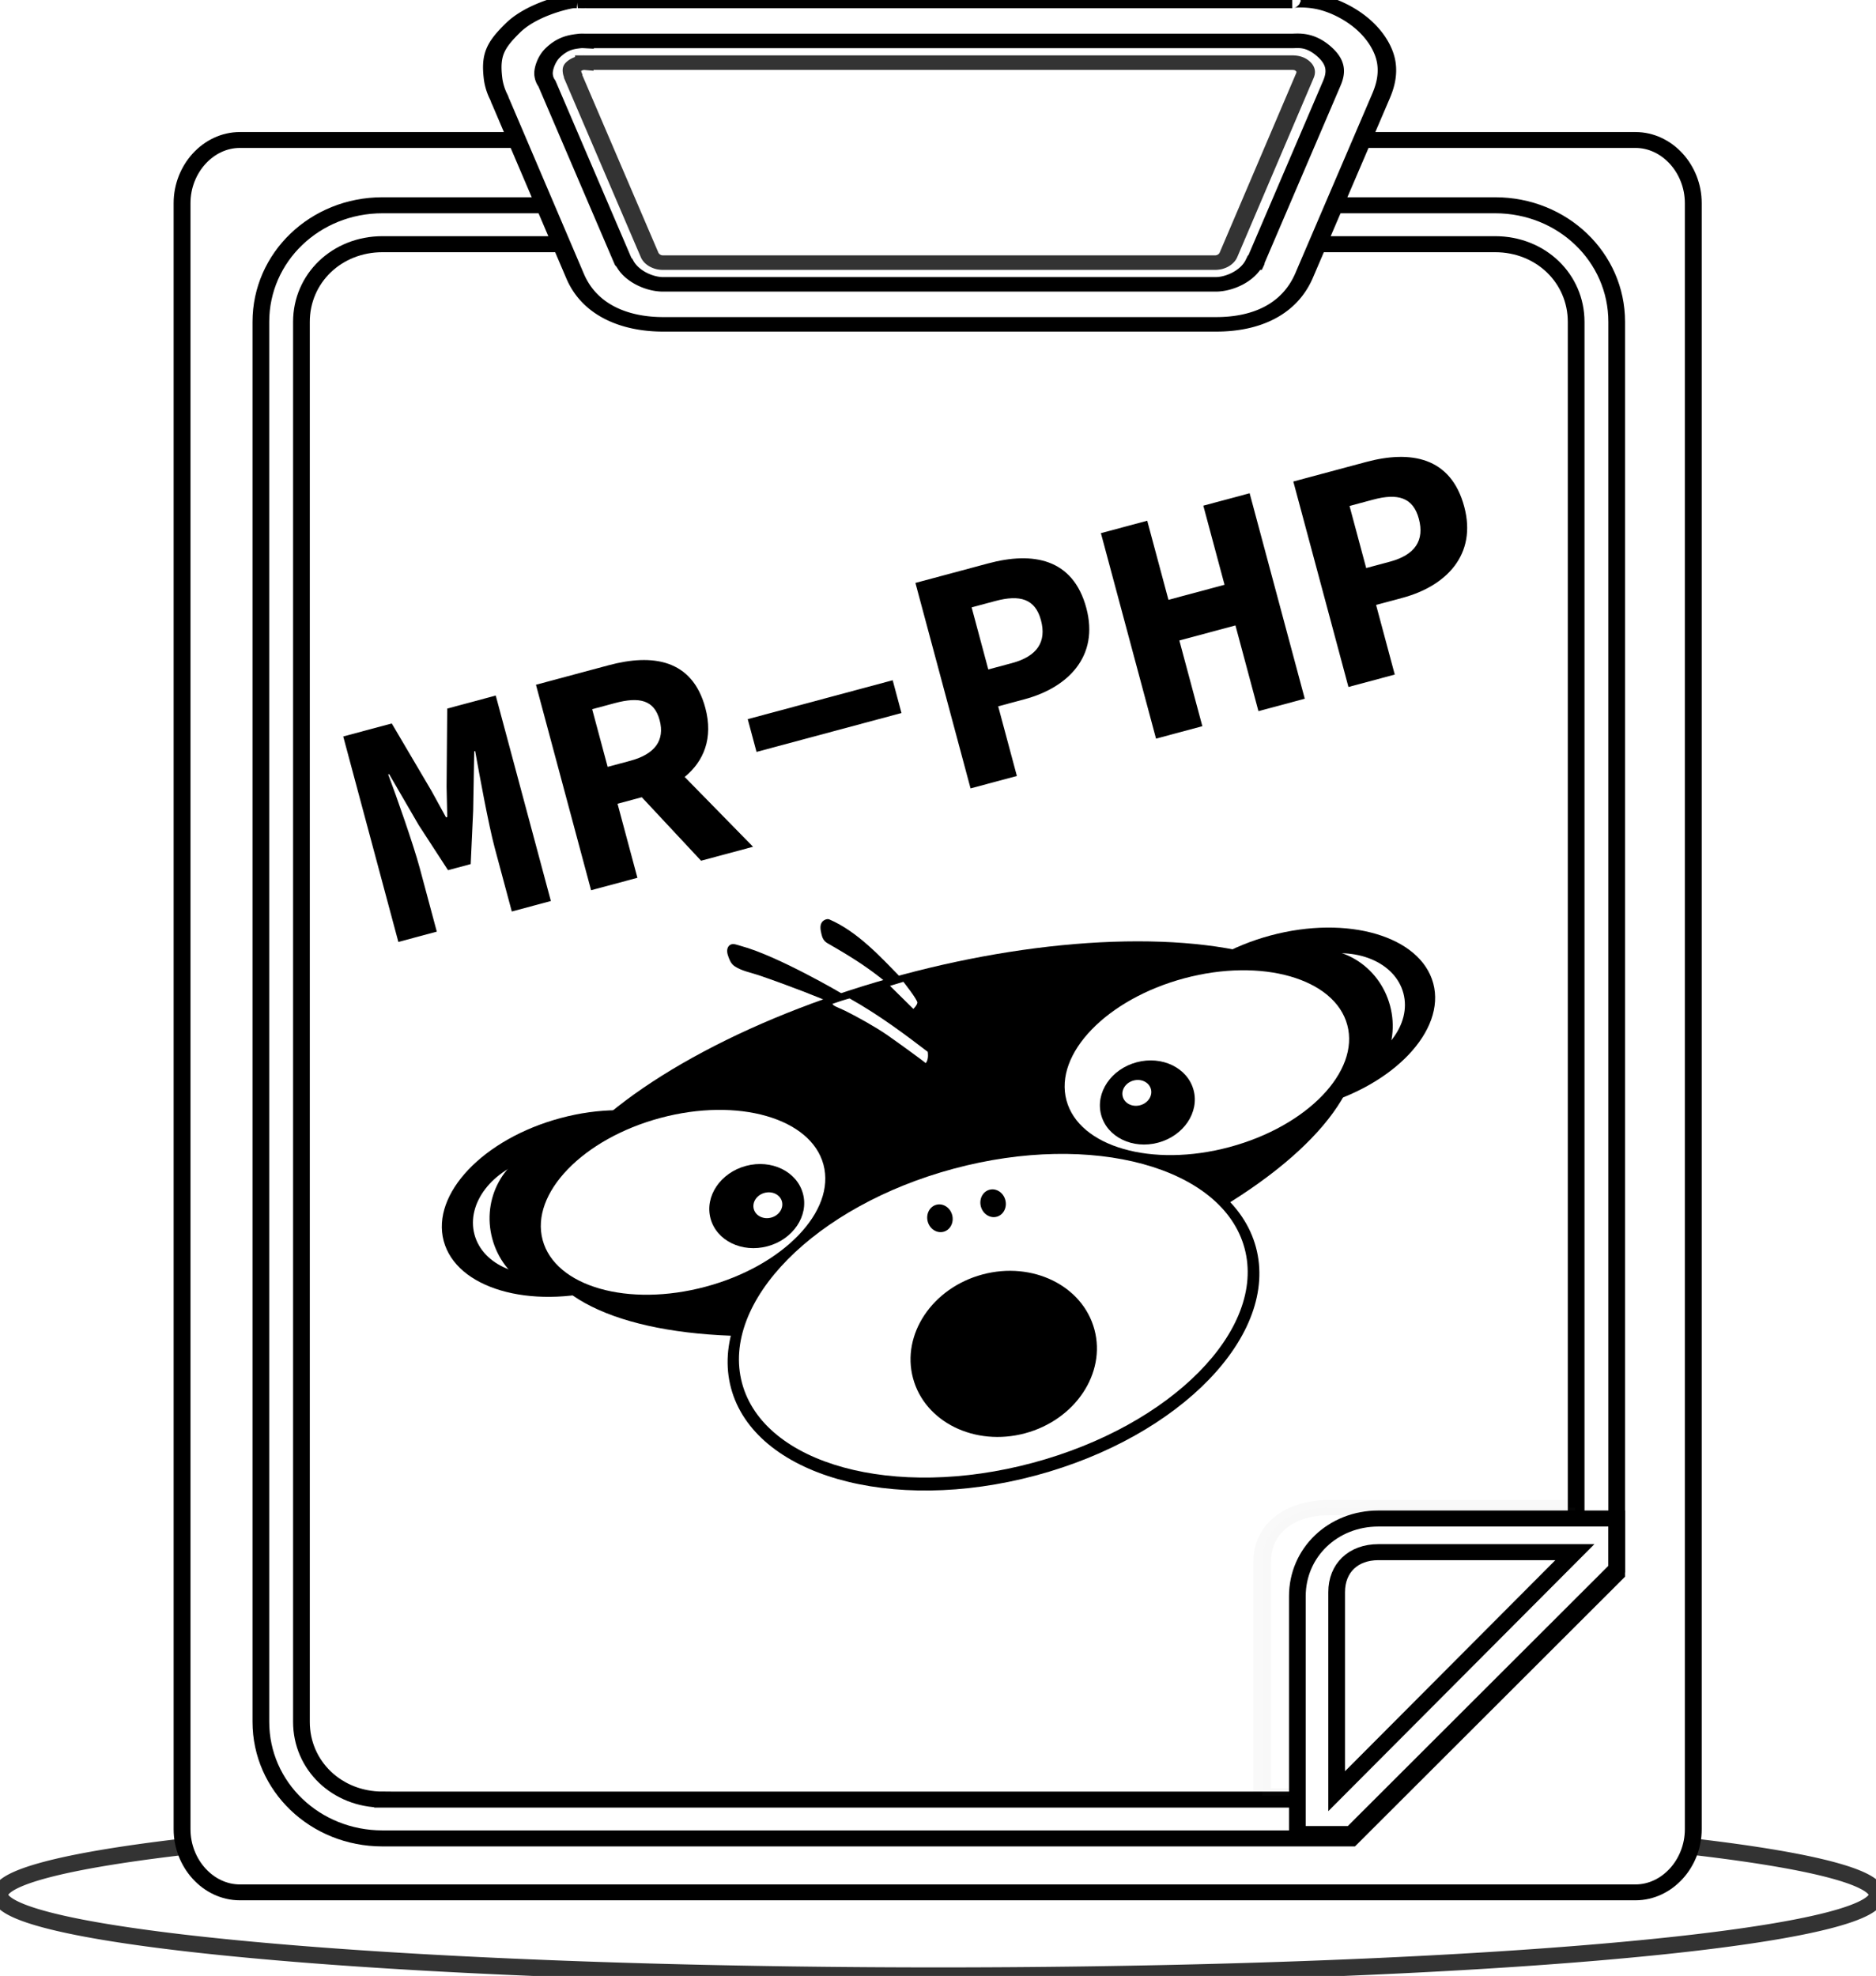 <?xml version="1.0" encoding="UTF-8" standalone="no"?>
<!-- Created with Inkscape (http://www.inkscape.org/) -->

<svg
   xmlns:dc="http://purl.org/dc/elements/1.1/"
   xmlns:cc="http://creativecommons.org/ns#"
   xmlns:rdf="http://www.w3.org/1999/02/22-rdf-syntax-ns#"
   xmlns:svg="http://www.w3.org/2000/svg"
   xmlns="http://www.w3.org/2000/svg"
   xmlns:xlink="http://www.w3.org/1999/xlink"
   xmlns:sodipodi="http://sodipodi.sourceforge.net/DTD/sodipodi-0.dtd"
   xmlns:inkscape="http://www.inkscape.org/namespaces/inkscape"
   width="343.683mm"
   height="361.957mm"
   viewBox="0 0 343.683 361.957"
   id="svg2"
   version="1.1"
   inkscape:version="0.91+devel+osxmenu r12889"
   sodipodi:docname="munkireportphp-safaripinnedtab.svg">
  <defs
     id="defs4">
    <linearGradient
       id="2">
      <stop
         stop-color="#888a85"
         id="Y" />
      <stop
         stop-color="#2e3436"
         offset="1"
         id="Z" />
    </linearGradient>
    <linearGradient
       id="3">
      <stop
         stop-color="#eeeeec"
         id="a" />
      <stop
         stop-color="#888a85"
         offset="1"
         id="b" />
    </linearGradient>
    <linearGradient
       id="4">
      <stop
         stop-color="#2e3436"
         id="c" />
      <stop
         stop-opacity="0"
         stop-color="#2e3436"
         offset="1"
         id="d" />
    </linearGradient>
    <linearGradient
       id="5">
      <stop
         stop-color="#fff"
         id="e" />
      <stop
         stop-opacity="0"
         stop-color="#fff"
         offset="1"
         id="f" />
    </linearGradient>
    <linearGradient
       id="7">
      <stop
         stop-color="#e9b96e"
         id="i" />
      <stop
         stop-color="#c17d11"
         offset="1"
         id="j" />
    </linearGradient>
    <linearGradient
       id="9">
      <stop
         stop-color="#eeeeec"
         id="l" />
      <stop
         stop-color="#d3d7cf"
         offset="1"
         id="m" />
    </linearGradient>
    <radialGradient
       gradientTransform="matrix(1,0,0,0.085,0,43.205)"
       gradientUnits="userSpaceOnUse"
       xlink:href="#4"
       id="A-3"
       r="23.442"
       cy="47.23"
       cx="23.903" />
    <radialGradient
       gradientTransform="matrix(0.205,1.946,-2.614,0.285,46.782,-21.224)"
       gradientUnits="userSpaceOnUse"
       xlink:href="#7"
       id="B-0"
       r="18.475"
       cy="14.524"
       cx="10.598" />
    <linearGradient
       gradientUnits="userSpaceOnUse"
       xlink:href="#5"
       id="C-2"
       y2="46.667"
       x2="0"
       y1="3.333" />
    <linearGradient
       gradientUnits="userSpaceOnUse"
       xlink:href="#5"
       id="D-5"
       y2="18.539"
       x2="17.775"
       y1="-22.618"
       x1="-7.177" />
    <radialGradient
       gradientTransform="matrix(0.553,-2.295,-3.396,-0.819,46.752,79.262)"
       gradientUnits="userSpaceOnUse"
       xlink:href="#9"
       id="E-5"
       r="16.219"
       cy="13.388"
       cx="24.293" />
    <linearGradient
       gradientTransform="matrix(0.896,0,0,-0.896,2.507,45.323)"
       gradientUnits="userSpaceOnUse"
       xlink:href="#5"
       id="F-6"
       y2="2.25"
       x2="0"
       y1="43.531" />
    <filter
       style="color-interpolation-filters:sRGB"
       id="8-5"
       height="1.302"
       width="1.321"
       y="-0.151"
       x="-0.16">
      <feGaussianBlur
         id="k-5"
         stdDeviation="0.533" />
    </filter>
    <radialGradient
       gradientTransform="matrix(1.792,-1.8567779e-7,-1.9429172e-7,-1.876,-28.077,53.569)"
       gradientUnits="userSpaceOnUse"
       xlink:href="#9"
       id="G-7"
       r="3.03"
       cy="8.609"
       cx="34.13" />
    <linearGradient
       gradientTransform="matrix(0.896,0,0,-0.896,2.507,45.263)"
       gradientUnits="userSpaceOnUse"
       xlink:href="#5"
       id="H-6"
       y2="6.363"
       x2="36.533"
       y1="8.75"
       x1="34.13" />
    <linearGradient
       gradientUnits="userSpaceOnUse"
       xlink:href="#2"
       id="K-5"
       y2="28.03"
       x2="0"
       y1="16.38" />
    <linearGradient
       gradientUnits="userSpaceOnUse"
       xlink:href="#3"
       id="I-7"
       y2="31.394"
       x2="59.847"
       y1="14.994"
       x1="55.936" />
    <linearGradient
       gradientUnits="userSpaceOnUse"
       xlink:href="#5"
       id="J-0"
       y2="26.631"
       x2="0"
       y1="16.19" />
    <filter
       y="-0.15"
       height="1.3"
       x="-0.15"
       width="1.3"
       inkscape:menu-tooltip="Aquarelle paper effect which can be used for pictures as for objects"
       inkscape:menu="Textures"
       inkscape:label="Rough Paper"
       style="color-interpolation-filters:sRGB;"
       id="filter3845">
      <feTurbulence
         type="fractalNoise"
         baseFrequency="0.04"
         numOctaves="5"
         seed="0"
         result="result4"
         id="feTurbulence3847" />
      <feDisplacementMap
         in="SourceGraphic"
         in2="result4"
         yChannelSelector="G"
         xChannelSelector="R"
         scale="10"
         result="result3"
         id="feDisplacementMap3849" />
      <feDiffuseLighting
         lighting-color="rgb(233,230,215)"
         diffuseConstant="1"
         surfaceScale="2"
         result="result1"
         in="result4"
         id="feDiffuseLighting3851">
        <feDistantLight
           azimuth="235"
           elevation="40"
           id="feDistantLight3853" />
      </feDiffuseLighting>
      <feComposite
         operator="in"
         in="result3"
         in2="result1"
         result="result2"
         id="feComposite3855" />
      <feComposite
         in2="result1"
         result="result5"
         operator="arithmetic"
         k1="1.7"
         id="feComposite3857" />
      <feBlend
         in="result5"
         in2="result3"
         mode="normal"
         id="feBlend3859" />
    </filter>
    <filter
       inkscape:label="Blotting Paper"
       inkscape:menu="Textures"
       inkscape:menu-tooltip="Inkblot on blotting paper"
       height="1.3"
       y="-0.15"
       width="1.3"
       x="-0.15"
       style="color-interpolation-filters:sRGB;"
       id="filter4680">
      <feGaussianBlur
         stdDeviation="3"
         in="SourceGraphic"
         result="result1"
         id="feGaussianBlur4682" />
      <feTurbulence
         type="turbulence"
         baseFrequency="0.05"
         numOctaves="5"
         result="result0"
         id="feTurbulence4684" />
      <feDisplacementMap
         in2="result0"
         in="result1"
         xChannelSelector="R"
         yChannelSelector="G"
         scale="3"
         result="result2"
         id="feDisplacementMap4686" />
      <feBlend
         result="result5"
         in="result2"
         mode="multiply"
         in2="result2"
         id="feBlend4688" />
      <feGaussianBlur
         stdDeviation="5"
         in="result2"
         result="result4"
         id="feGaussianBlur4690" />
      <feComposite
         operator="arithmetic"
         in2="result5"
         in="result4"
         k2="0.25"
         k3="1"
         k1="1"
         id="feComposite4692" />
      <feComposite
         operator="in"
         in2="result2"
         id="feComposite4694" />
    </filter>
    <filter
       style="color-interpolation-filters:sRGB;"
       inkscape:label="Drop Shadow"
       id="filter4760">
      <feFlood
         flood-opacity="1"
         flood-color="rgb(0,0,0)"
         result="flood"
         id="feFlood4762" />
      <feComposite
         in="flood"
         in2="SourceGraphic"
         operator="in"
         result="composite1"
         id="feComposite4764" />
      <feGaussianBlur
         in="composite1"
         stdDeviation="2"
         result="blur"
         id="feGaussianBlur4766" />
      <feOffset
         dx="2"
         dy="2"
         result="offset"
         id="feOffset4768" />
      <feComposite
         in="offset"
         in2="offset"
         operator="atop"
         result="composite2"
         id="feComposite4770" />
    </filter>
  </defs>
  <sodipodi:namedview
     id="base"
     pagecolor="#ffffff"
     bordercolor="#666666"
     borderopacity="1.0"
     inkscape:pageopacity="0.0"
     inkscape:pageshadow="2"
     inkscape:zoom="0.3531951"
     inkscape:cx="422.4735"
     inkscape:cy="767.02092"
     inkscape:document-units="mm"
     inkscape:current-layer="g8485"
     showgrid="false"
     inkscape:window-width="1280"
     inkscape:window-height="681"
     inkscape:window-x="0"
     inkscape:window-y="22"
     inkscape:window-maximized="0"
     fit-margin-top="0"
     fit-margin-left="0"
     fit-margin-right="0"
     fit-margin-bottom="0" />
  <g
     inkscape:label="Layer 1"
     inkscape:groupmode="layer"
     id="layer1"
     transform="translate(-92.281,156.333)">
    <g
       id="1"
       transform="matrix(0.391,0,0,0.391,48.504,110.67)" />
    <g
       transform="matrix(8.033,0,0,7.701,71.335,-160.186)"
       id="g8503"
       inkscape:export-xdpi="36.490559"
       inkscape:export-ydpi="36.490559"
       style="stroke:#000000;stroke-opacity:1;fill:#ffffff;stroke-width:0.381;stroke-miterlimit:4;stroke-dasharray:none;fill-opacity:1">
      <path
         style="opacity:0.8;fill:#ffffff;stroke:#000000;stroke-opacity:1;stroke-width:0.407;stroke-miterlimit:4;stroke-dasharray:none;fill-opacity:1"
         inkscape:connector-curvature="0"
         d="m 47.345,47.231 a 23.442,1.998 0 1 1 -46.884,0 23.442,1.998 0 1 1 46.884,0 z"
         transform="matrix(0.913,0,0,0.963,2.187,0.087)"
         id="L" />
      <path
         style="fill:#ffffff;fill-rule:evenodd;stroke:#000000;stroke-width:0.401;stroke-opacity:1;stroke-miterlimit:4;stroke-dasharray:none;fill-opacity:1"
         inkscape:connector-curvature="0"
         d="m 7.406,2.875 c -0.755,0 -1.375,0.731 -1.375,1.594 l 0,41.062 c 0,0.863 0.62,1.594 1.375,1.594 l 33.188,0 c 0.755,0 1.375,-0.731 1.375,-1.594 l 0,-41.062 c 0,-0.863 -0.62,-1.594 -1.375,-1.594 l -33.188,0 z"
         transform="matrix(0.959,0,0,0.942,0.976,1.122)"
         id="M" />
      <path
         style="fill:#ffffff;stroke:#000000;stroke-opacity:1;stroke-width:0.381;stroke-miterlimit:4;stroke-dasharray:none;fill-opacity:1"
         inkscape:connector-curvature="0"
         d="m 11.33,44.23 c -1.539,0 -2.773,-1.234 -2.773,-2.773 l 0,-33.301 c 0,-1.539 1.234,-2.773 2.773,-2.773 l 25.375,0 c 1.539,0 2.773,1.234 2.773,2.773 l 0,29.772 -6.05,6.302 -22.098,0 0,0 z"
         id="P" />
      <path
         style="fill:#ffffff;stroke:#000000;stroke-opacity:1;stroke-width:0.381;stroke-miterlimit:4;stroke-dasharray:none;fill-opacity:1"
         inkscape:connector-curvature="0"
         d="m 11.33,43.306 c -1.038,0 -1.848,-0.81 -1.848,-1.848 l 0,-33.301 c 0,-1.038 0.81,-1.848 1.848,-1.848 l 25.375,0 c 1.038,0 1.848,0.81 1.848,1.848 l 0,29.38 -5.517,5.77 -21.706,0 z"
         id="Q" />
      <path
         style="opacity:0.16;fill:#ffffff;filter:url(#8-5);stroke:#000000;stroke-opacity:1;stroke-width:0.448;stroke-miterlimit:4;stroke-dasharray:none;fill-opacity:1"
         inkscape:connector-curvature="0"
         d="m 77.133,16.968 0,6.875 c 0,0.957 0.677,1.594 1.719,1.594 l 6.25,0 0,-1.812 -6.938,-6.656 -1.031,0 0,0 z"
         transform="matrix(0.896,0,0,-0.81,-37.719,56.965)"
         id="T" />
      <path
         style="fill:#ffffff;stroke:#000000;stroke-opacity:1;stroke-width:0.381;stroke-miterlimit:4;stroke-dasharray:none;fill-opacity:1"
         inkscape:connector-curvature="0"
         d="m 32.195,44.127 0,-5.658 c -2e-6,-1.038 0.81,-1.848 1.848,-1.848 l 5.433,0 0,1.204 -6.05,6.302 -1.232,0 0,0 z"
         id="U" />
      <path
         style="fill:#ffffff;stroke:#000000;stroke-opacity:1;stroke-width:0.381;stroke-miterlimit:4;stroke-dasharray:none;fill-opacity:1"
         inkscape:connector-curvature="0"
         d="m 33.091,43.106 0,-4.733 c -10e-7,-0.574 0.378,-0.952 0.952,-0.952 l 4.481,0 -5.433,5.686 0,0 z"
         id="V" />
      <g
         transform="matrix(0.918,0,0,0.752,1.968,0.366)"
         id="X"
         style="stroke:#000000;stroke-opacity:1;fill:#ffffff;stroke-width:0.459;stroke-miterlimit:4;stroke-dasharray:none;fill-opacity:1">
        <path
           style="fill:#ffffff;stroke:#000000;stroke-opacity:1;stroke-width:0.522;stroke-miterlimit:4;stroke-dasharray:none;fill-opacity:1"
           inkscape:connector-curvature="0"
           d="m 53.969,16.406 c -0.227,0.034 -1.17,0.322 -1.688,0.969 -0.508,0.634 -0.64,0.979 -0.562,1.812 0.022,0.239 0.088,0.487 0.156,0.656 0.034,0.085 0.043,0.151 0.062,0.188 l 2.094,6.25 c 0.414,1.259 1.428,1.752 2.5,1.75 l 15.594,0 c 1.146,0.003 2.091,-0.539 2.5,-1.781 l 2.156,-6.406 C 76.878,19.556 76.999,19.124 76.938,18.625 76.876,18.126 76.621,17.629 76.281,17.25 75.923,16.851 75.438,16.545 75,16.438 74.562,16.33 74.171,16.407 74.281,16.406 l -19.75,0 -0.125,0 c -0.011,-7.09e-4 -0.021,5.67e-4 -0.031,0 -0.042,-0.002 -0.083,0 -0.125,0 -0.053,0 -0.103,-0.004 -0.156,0 a 1.453,1.453 0 0 0 -0.125,0 z"
           transform="matrix(0.88,0,0,0.88,-32.568,-14.229)"
           id="q" />
        <path
           style="fill:#ffffff;stroke:#000000;stroke-opacity:1;stroke-width:0.522;stroke-miterlimit:4;stroke-dasharray:none;fill-opacity:1"
           inkscape:connector-curvature="0"
           d="m 54.188,17.844 c -0.236,0.035 -0.488,0.071 -0.781,0.438 -0.169,0.211 -0.269,0.578 -0.25,0.781 0.019,0.204 0.085,0.288 0.094,0.312 l 2.156,6.406 c 0.005,0.015 0.026,0.017 0.031,0.031 0.183,0.477 0.696,0.782 1.094,0.781 l 15.594,0 c 0.398,8.88e-4 0.911,-0.304 1.094,-0.781 l 0.031,0 c 0.003,-0.008 -0.003,-0.023 0,-0.031 L 75.406,19.375 c 0.126,-0.375 0.157,-0.738 -0.219,-1.156 -0.403,-0.449 -0.73,-0.376 -0.906,-0.375 l -19.906,0 c -0.009,1.44e-4 -0.022,1.44e-4 -0.031,0 0.007,-5.4e-5 -0.038,-5.4e-5 -0.031,0 a 0.938,0.938 0 0 0 -0.125,0 z"
           transform="matrix(0.88,0,0,0.88,-32.577,-14.229)"
           id="r" />
        <path
           style="opacity:0.8;fill:#ffffff;stroke:#000000;stroke-width:0.522;stroke-opacity:1;stroke-miterlimit:4;stroke-dasharray:none;fill-opacity:1"
           inkscape:connector-curvature="0"
           d="M 54.281,18.625 C 54.191,18.639 54.082,18.679 54,18.781 c -0.046,0.057 -0.037,0.13 -0.031,0.188 0.004,0.047 0.021,0.096 0.031,0.125 l 0,0.031 2.156,6.406 c 0.054,0.163 0.207,0.282 0.375,0.281 l 15.594,0 c 0.168,3.75e-4 0.321,-0.118 0.375,-0.281 l 2.156,-6.438 c 0.041,-0.122 0.034,-0.236 -0.062,-0.344 -0.101,-0.113 -0.214,-0.125 -0.312,-0.125 l -19.906,0 c -0.013,1.93e-4 -0.019,1.93e-4 -0.031,0 -0.004,3.5e-5 -0.027,3.5e-5 -0.031,0 a 0.146,0.146 0 0 0 -0.031,0 z"
           transform="matrix(0.88,0,0,0.88,-32.584,-14.229)"
           id="s" />
      </g>
    </g>
    <g
       id="g4638">
      <g
         transform="matrix(0.79,-0.212,0.185,0.689,88.734,24.466)"
         id="g8801">
        <g
           style="opacity:1"
           transform="translate(23.723,24.537)"
           id="g8857">
          <g
             style="opacity:1"
             id="g8886"
             transform="translate(0.014,0.532)">
            <g
               id="g8888">
              <ellipse
                 ry="22.713"
                 rx="32.406"
                 cy="68.752"
                 cx="94.085"
                 id="ellipse8890"
                 style="opacity:1;fill:#000000;fill-opacity:1;fill-rule:evenodd;stroke:none;stroke-width:3.78;stroke-linecap:butt;stroke-linejoin:bevel;stroke-miterlimit:4;stroke-dasharray:none;stroke-dashoffset:0;stroke-opacity:1" />
              <ellipse
                 transform="translate(321.28,-20.411)"
                 ry="14.967"
                 rx="17.038"
                 cy="89.599"
                 cx="-235.531"
                 id="ellipse8892"
                 style="opacity:1;fill:#ffffff;fill-opacity:1;fill-rule:evenodd;stroke:none;stroke-width:3.78;stroke-linecap:butt;stroke-linejoin:bevel;stroke-miterlimit:4;stroke-dasharray:none;stroke-dashoffset:0;stroke-opacity:1" />
              <ellipse
                 ry="19.31"
                 rx="16.103"
                 cy="71.393"
                 cx="88.421"
                 id="ellipse8894"
                 style="opacity:1;fill:#000000;fill-opacity:1;fill-rule:evenodd;stroke:none;stroke-width:3.78;stroke-linecap:butt;stroke-linejoin:bevel;stroke-miterlimit:4;stroke-dasharray:none;stroke-dashoffset:0;stroke-opacity:1" />
            </g>
          </g>
          <g
             id="g8840">
            <g
               id="g8791"
               transform="translate(647.829,-9.573)"
               style="opacity:1">
              <ellipse
                 ry="43.604"
                 rx="94.956"
                 cy="86.949"
                 cx="-471.463"
                 id="path8749"
                 style="opacity:1;fill:#000000;fill-opacity:1;fill-rule:evenodd;stroke:none;stroke-width:3.78;stroke-linecap:butt;stroke-linejoin:bevel;stroke-miterlimit:4;stroke-dasharray:none;stroke-dashoffset:0;stroke-opacity:1" />
              <g
                 style="opacity:1"
                 id="g8704"
                 transform="matrix(0.391,0,0,0.391,-504.879,64.702)">
                <g
                   id="g8485"
                   style="opacity:1"
                   transform="translate(579.289,91.539)">
                  <ellipse
                     ry="107.235"
                     rx="155.66"
                     cy="86.916"
                     cx="-494.345"
                     id="path8481"
                     style="opacity:1;fill:#000000;fill-opacity:1;fill-rule:evenodd;stroke:none;stroke-width:2.556;stroke-linecap:butt;stroke-linejoin:bevel;stroke-miterlimit:4;stroke-dasharray:none;stroke-dashoffset:0;stroke-opacity:1" />
                  <ellipse
                     style="opacity:1;fill:#ffffff;fill-opacity:1;fill-rule:evenodd;stroke:none;stroke-width:2.415;stroke-linecap:butt;stroke-linejoin:bevel;stroke-miterlimit:4;stroke-dasharray:none;stroke-dashoffset:0;stroke-opacity:1"
                     id="ellipse8483"
                     cx="-494.152"
                     cy="85.604"
                     rx="149.022"
                     ry="100.009" />
                </g>
                <ellipse
                   style="opacity:1;fill:#000000;fill-opacity:1;fill-rule:evenodd;stroke:none;stroke-width:3.78;stroke-linecap:butt;stroke-linejoin:bevel;stroke-miterlimit:4;stroke-dasharray:none;stroke-dashoffset:0;stroke-opacity:1"
                   id="path8489"
                   cx="70.09"
                   cy="106.24"
                   rx="7.246"
                   ry="9.178" />
                <ellipse
                   ry="9.178"
                   rx="7.246"
                   cy="105.757"
                   cx="101.729"
                   id="ellipse8491"
                   style="opacity:1;fill:#000000;fill-opacity:1;fill-rule:evenodd;stroke:none;stroke-width:3.78;stroke-linecap:butt;stroke-linejoin:bevel;stroke-miterlimit:4;stroke-dasharray:none;stroke-dashoffset:0;stroke-opacity:1" />
                <ellipse
                   style="opacity:1;fill:#000000;fill-opacity:1;fill-rule:evenodd;stroke:none;stroke-width:3.78;stroke-linecap:butt;stroke-linejoin:bevel;stroke-miterlimit:4;stroke-dasharray:none;stroke-dashoffset:0;stroke-opacity:1"
                   id="path8493"
                   cx="85.233"
                   cy="203.111"
                   rx="53.796"
                   ry="53.994" />
              </g>
            </g>
            <g
               transform="matrix(-1,0,0,1,352.384,2.5)"
               id="g8830">
              <g
                 id="g8881">
                <ellipse
                   style="opacity:1;fill:#000000;fill-opacity:1;fill-rule:evenodd;stroke:none;stroke-width:3.78;stroke-linecap:butt;stroke-linejoin:bevel;stroke-miterlimit:4;stroke-dasharray:none;stroke-dashoffset:0;stroke-opacity:1"
                   id="ellipse8836"
                   cx="94.085"
                   cy="68.752"
                   rx="32.406"
                   ry="22.713" />
                <ellipse
                   style="opacity:1;fill:#ffffff;fill-opacity:1;fill-rule:evenodd;stroke:none;stroke-width:3.78;stroke-linecap:butt;stroke-linejoin:bevel;stroke-miterlimit:4;stroke-dasharray:none;stroke-dashoffset:0;stroke-opacity:1"
                   id="ellipse8834"
                   cx="-235.531"
                   cy="89.599"
                   rx="17.038"
                   ry="14.967"
                   transform="translate(321.28,-20.411)" />
                <ellipse
                   style="opacity:1;fill:#000000;fill-opacity:1;fill-rule:evenodd;stroke:none;stroke-width:3.78;stroke-linecap:butt;stroke-linejoin:bevel;stroke-miterlimit:4;stroke-dasharray:none;stroke-dashoffset:0;stroke-opacity:1"
                   id="ellipse8838"
                   cx="88.421"
                   cy="71.393"
                   rx="16.103"
                   ry="19.31" />
              </g>
            </g>
            <g
               transform="translate(-236.846,19.332)"
               id="g8949">
              <g
                 id="g8958">
                <g
                   transform="matrix(0.391,0,0,0.391,371.248,-147.466)"
                   id="g8931"
                   style="opacity:1">
                  <g
                     transform="matrix(0.535,0,0,0.535,216.678,474.594)"
                     style="opacity:1"
                     id="g8933">
                    <ellipse
                       style="opacity:1;fill:#ffffff;fill-opacity:1;fill-rule:evenodd;stroke:none;stroke-width:2.556;stroke-linecap:butt;stroke-linejoin:bevel;stroke-miterlimit:4;stroke-dasharray:none;stroke-dashoffset:0;stroke-opacity:1"
                       id="ellipse8935"
                       cx="-494.345"
                       cy="86.916"
                       rx="155.66"
                       ry="107.235" />
                  </g>
                </g>
                <g
                   transform="translate(0.01,-9.8348782e-4)"
                   style="opacity:1"
                   id="g8927">
                  <ellipse
                     style="opacity:1;fill:#000000;fill-opacity:1;fill-rule:evenodd;stroke:none;stroke-width:3.78;stroke-linecap:butt;stroke-linejoin:bevel;stroke-miterlimit:4;stroke-dasharray:none;stroke-dashoffset:0;stroke-opacity:1"
                     id="path8923"
                     cx="368.27"
                     cy="62.122"
                     rx="10.717"
                     ry="10.684" />
                  <ellipse
                     style="opacity:1;fill:#ffffff;fill-opacity:1;fill-rule:evenodd;stroke:none;stroke-width:3.78;stroke-linecap:butt;stroke-linejoin:bevel;stroke-miterlimit:4;stroke-dasharray:none;stroke-dashoffset:0;stroke-opacity:1"
                     id="path8925"
                     cx="370.724"
                     cy="62.652"
                     rx="3.266"
                     ry="3.286" />
                </g>
              </g>
            </g>
            <g
               id="g8967"
               transform="matrix(-1,0,0,1,589.692,19.568)">
              <g
                 id="g8969">
                <g
                   style="opacity:1"
                   id="g8971"
                   transform="matrix(0.391,0,0,0.391,371.248,-147.466)">
                  <g
                     id="g8973"
                     style="opacity:1"
                     transform="matrix(0.535,0,0,0.535,216.678,474.594)">
                    <ellipse
                       ry="107.235"
                       rx="155.66"
                       cy="86.916"
                       cx="-494.345"
                       id="ellipse8975"
                       style="opacity:1;fill:#ffffff;fill-opacity:1;fill-rule:evenodd;stroke:none;stroke-width:2.556;stroke-linecap:butt;stroke-linejoin:bevel;stroke-miterlimit:4;stroke-dasharray:none;stroke-dashoffset:0;stroke-opacity:1" />
                  </g>
                </g>
                <g
                   id="g8979"
                   style="opacity:1"
                   transform="translate(-0.524,0.066)">
                  <ellipse
                     ry="10.684"
                     rx="10.717"
                     cy="62.122"
                     cx="368.27"
                     id="ellipse8981"
                     style="opacity:1;fill:#000000;fill-opacity:1;fill-rule:evenodd;stroke:none;stroke-width:3.78;stroke-linecap:butt;stroke-linejoin:bevel;stroke-miterlimit:4;stroke-dasharray:none;stroke-dashoffset:0;stroke-opacity:1" />
                  <ellipse
                     ry="3.286"
                     rx="3.266"
                     cy="59.044"
                     cx="369.989"
                     id="ellipse8983"
                     style="opacity:1;fill:#ffffff;fill-opacity:1;fill-rule:evenodd;stroke:none;stroke-width:3.78;stroke-linecap:butt;stroke-linejoin:bevel;stroke-miterlimit:4;stroke-dasharray:none;stroke-dashoffset:0;stroke-opacity:1" />
                </g>
              </g>
            </g>
          </g>
        </g>
        <path
           sodipodi:nodetypes="cssssscc"
           inkscape:connector-curvature="0"
           id="path8985"
           d="m 199.998,81.995 c -0.315,-0.546 -4.149,-6.046 -6.764,-9.616 -1.859,-2.538 -5.163,-6.251 -7.618,-8.752 -1.354,-1.379 -2.769,-2.277 -2.395,-2.901 0,0 0.435,1.72e-4 1.174,-0.071 1.435,-0.138 2.966,-0.125 2.966,-0.125 5.47,6.122 9.913,12.63 13.888,18.554 -0.136,1.351 -0.545,2.362 -1.25,2.91 z"
           style="opacity:1;fill:#ffffff;fill-opacity:1;fill-rule:evenodd;stroke:#000000;stroke-width:0.276px;stroke-linecap:butt;stroke-linejoin:miter;stroke-opacity:1" />
        <path
           sodipodi:nodetypes="ccccc"
           inkscape:connector-curvature="0"
           id="path8989"
           d="m 196.557,60.122 3.433,-0.128 c 0,0 2.09,5.506 1.854,6.262 -0.236,0.756 -1.409,1.448 -1.409,1.448 z"
           style="opacity:1;fill:#ffffff;fill-opacity:1;fill-rule:evenodd;stroke:#000000;stroke-width:0.265px;stroke-linecap:butt;stroke-linejoin:miter;stroke-opacity:1" />
        <path
           sodipodi:nodetypes="csssscc"
           inkscape:connector-curvature="0"
           id="path8991"
           d="m 199.271,58.564 c -2.801,-5.681 -6.43,-13.841 -11.86,-18.742 -0.383,-0.346 -1.167,-0.164 -1.539,0.173 -0.731,0.662 -0.751,1.883 -0.788,2.858 -0.034,0.905 0.052,1.793 0.768,2.606 4.884,5.542 7.391,8.876 10.127,13.139 z"
           style="opacity:1;fill:#000000;fill-opacity:1;fill-rule:evenodd;stroke:#000000;stroke-width:0.265px;stroke-linecap:butt;stroke-linejoin:miter;stroke-opacity:1" />
        <path
           sodipodi:nodetypes="casssscc"
           inkscape:connector-curvature="0"
           id="path8993"
           d="m 186.034,59.296 c 0,0 -11.814,-13.828 -19.3,-18.781 -0.662,-0.438 -1.477,-1.247 -2.197,-0.921 -0.753,0.341 -0.954,1.371 -0.921,2.197 0.039,0.993 0.117,2.261 0.756,3.118 1.221,1.639 3.166,2.684 4.63,3.803 5.829,4.457 13.409,10.899 13.135,10.89 z"
           style="opacity:1;fill:#000000;fill-opacity:1;fill-rule:evenodd;stroke:#000000;stroke-width:0.265px;stroke-linecap:butt;stroke-linejoin:miter;stroke-opacity:1" />
      </g>
      <g
         id="g4925"
         transform="matrix(0.928,-0.249,0.249,0.928,26.378,90.762)">
        <g
           id="flowRoot4626-4"
           style="font-style:normal;font-variant:normal;font-weight:normal;font-stretch:normal;font-size:40px;line-height:125%;font-family:'Source Code Pro';-inkscape-font-specification:'Source Code Pro';letter-spacing:0px;word-spacing:0px;fill:#000000;fill-opacity:1;stroke:none;stroke-width:1px;stroke-linecap:butt;stroke-linejoin:miter;stroke-opacity:1"
           transform="matrix(0.324,0,0,0.324,-439.956,-204.049)">
          <path
             inkscape:connector-curvature="0"
             id="path3813-3"
             style="font-style:normal;font-variant:normal;font-weight:bold;font-stretch:normal;font-size:192px;font-family:'Source Code Pro';-inkscape-font-specification:'Source Code Pro Bold'"
             d="m 1850.831,514.11 23.424,0 0,-38.784 c 0,-14.016 -2.304,-44.544 -3.648,-57.984 l 0.576,0 9.024,33.408 9.792,30.144 13.824,0 9.6,-30.144 9.6,-33.408 0.576,0 c -1.152,13.44 -3.648,43.968 -3.648,57.984 l 0,38.784 23.808,0 0,-125.184 -29.568,0 -12.288,44.352 -4.224,17.28 -0.768,0 -4.224,-17.28 -12.288,-44.352 -29.568,0 0,125.184 z" />
          <path
             inkscape:connector-curvature="0"
             id="path3815-4"
             style="font-style:normal;font-variant:normal;font-weight:bold;font-stretch:normal;font-size:192px;font-family:'Source Code Pro';-inkscape-font-specification:'Source Code Pro Bold'"
             d="m 1968.26,514.11 28.224,0 0,-45.12 14.784,0 24,45.12 31.68,0 -28.224,-50.112 c 13.248,-5.952 22.272,-17.664 22.272,-36.096 0,-29.76 -21.888,-38.976 -48.384,-38.976 l -44.352,0 0,125.184 z m 28.224,-67.584 0,-35.136 13.824,0 c 14.976,0 22.848,4.224 22.848,16.512 0,12.288 -7.872,18.624 -22.848,18.624 l -13.824,0 z" />
          <path
             inkscape:connector-curvature="0"
             id="path3817-0"
             style="font-style:normal;font-variant:normal;font-weight:bold;font-stretch:normal;font-size:192px;font-family:'Source Code Pro';-inkscape-font-specification:'Source Code Pro Bold'"
             d="m 2083.385,460.734 88.32,0 0,-19.968 -88.32,0 0,19.968 z" />
          <path
             inkscape:connector-curvature="0"
             id="path3819-2"
             style="font-style:normal;font-variant:normal;font-weight:bold;font-stretch:normal;font-size:192px;font-family:'Source Code Pro';-inkscape-font-specification:'Source Code Pro Bold'"
             d="m 2199.47,514.11 28.224,0 0,-42.432 16.128,0 c 26.496,0 48.96,-13.056 48.96,-42.432 0,-30.336 -21.888,-40.32 -48.96,-40.32 l -44.352,0 0,125.184 z m 28.224,-64.896 0,-37.824 14.4,0 c 14.976,0 23.04,4.8 23.04,17.856 0,13.056 -7.488,19.968 -23.04,19.968 l -14.4,0 z" />
          <path
             inkscape:connector-curvature="0"
             id="path3821-6"
             style="font-style:normal;font-variant:normal;font-weight:bold;font-stretch:normal;font-size:192px;font-family:'Source Code Pro';-inkscape-font-specification:'Source Code Pro Bold'"
             d="m 2312.483,514.11 28.224,0 0,-52.224 34.176,0 0,52.224 28.224,0 0,-125.184 -28.224,0 0,48.192 -34.176,0 0,-48.192 -28.224,0 0,125.184 z" />
          <path
             inkscape:connector-curvature="0"
             id="path3823-7"
             style="font-style:normal;font-variant:normal;font-weight:bold;font-stretch:normal;font-size:192px;font-family:'Source Code Pro';-inkscape-font-specification:'Source Code Pro Bold'"
             d="m 2429.72,514.11 28.224,0 0,-42.432 16.128,0 c 26.496,0 48.96,-13.056 48.96,-42.432 0,-30.336 -21.888,-40.32 -48.96,-40.32 l -44.352,0 0,125.184 z m 28.224,-64.896 0,-37.824 14.4,0 c 14.976,0 23.04,4.8 23.04,17.856 0,13.056 -7.488,19.968 -23.04,19.968 l -14.4,0 z" />
        </g>
      </g>
    </g>
  </g>
</svg>
